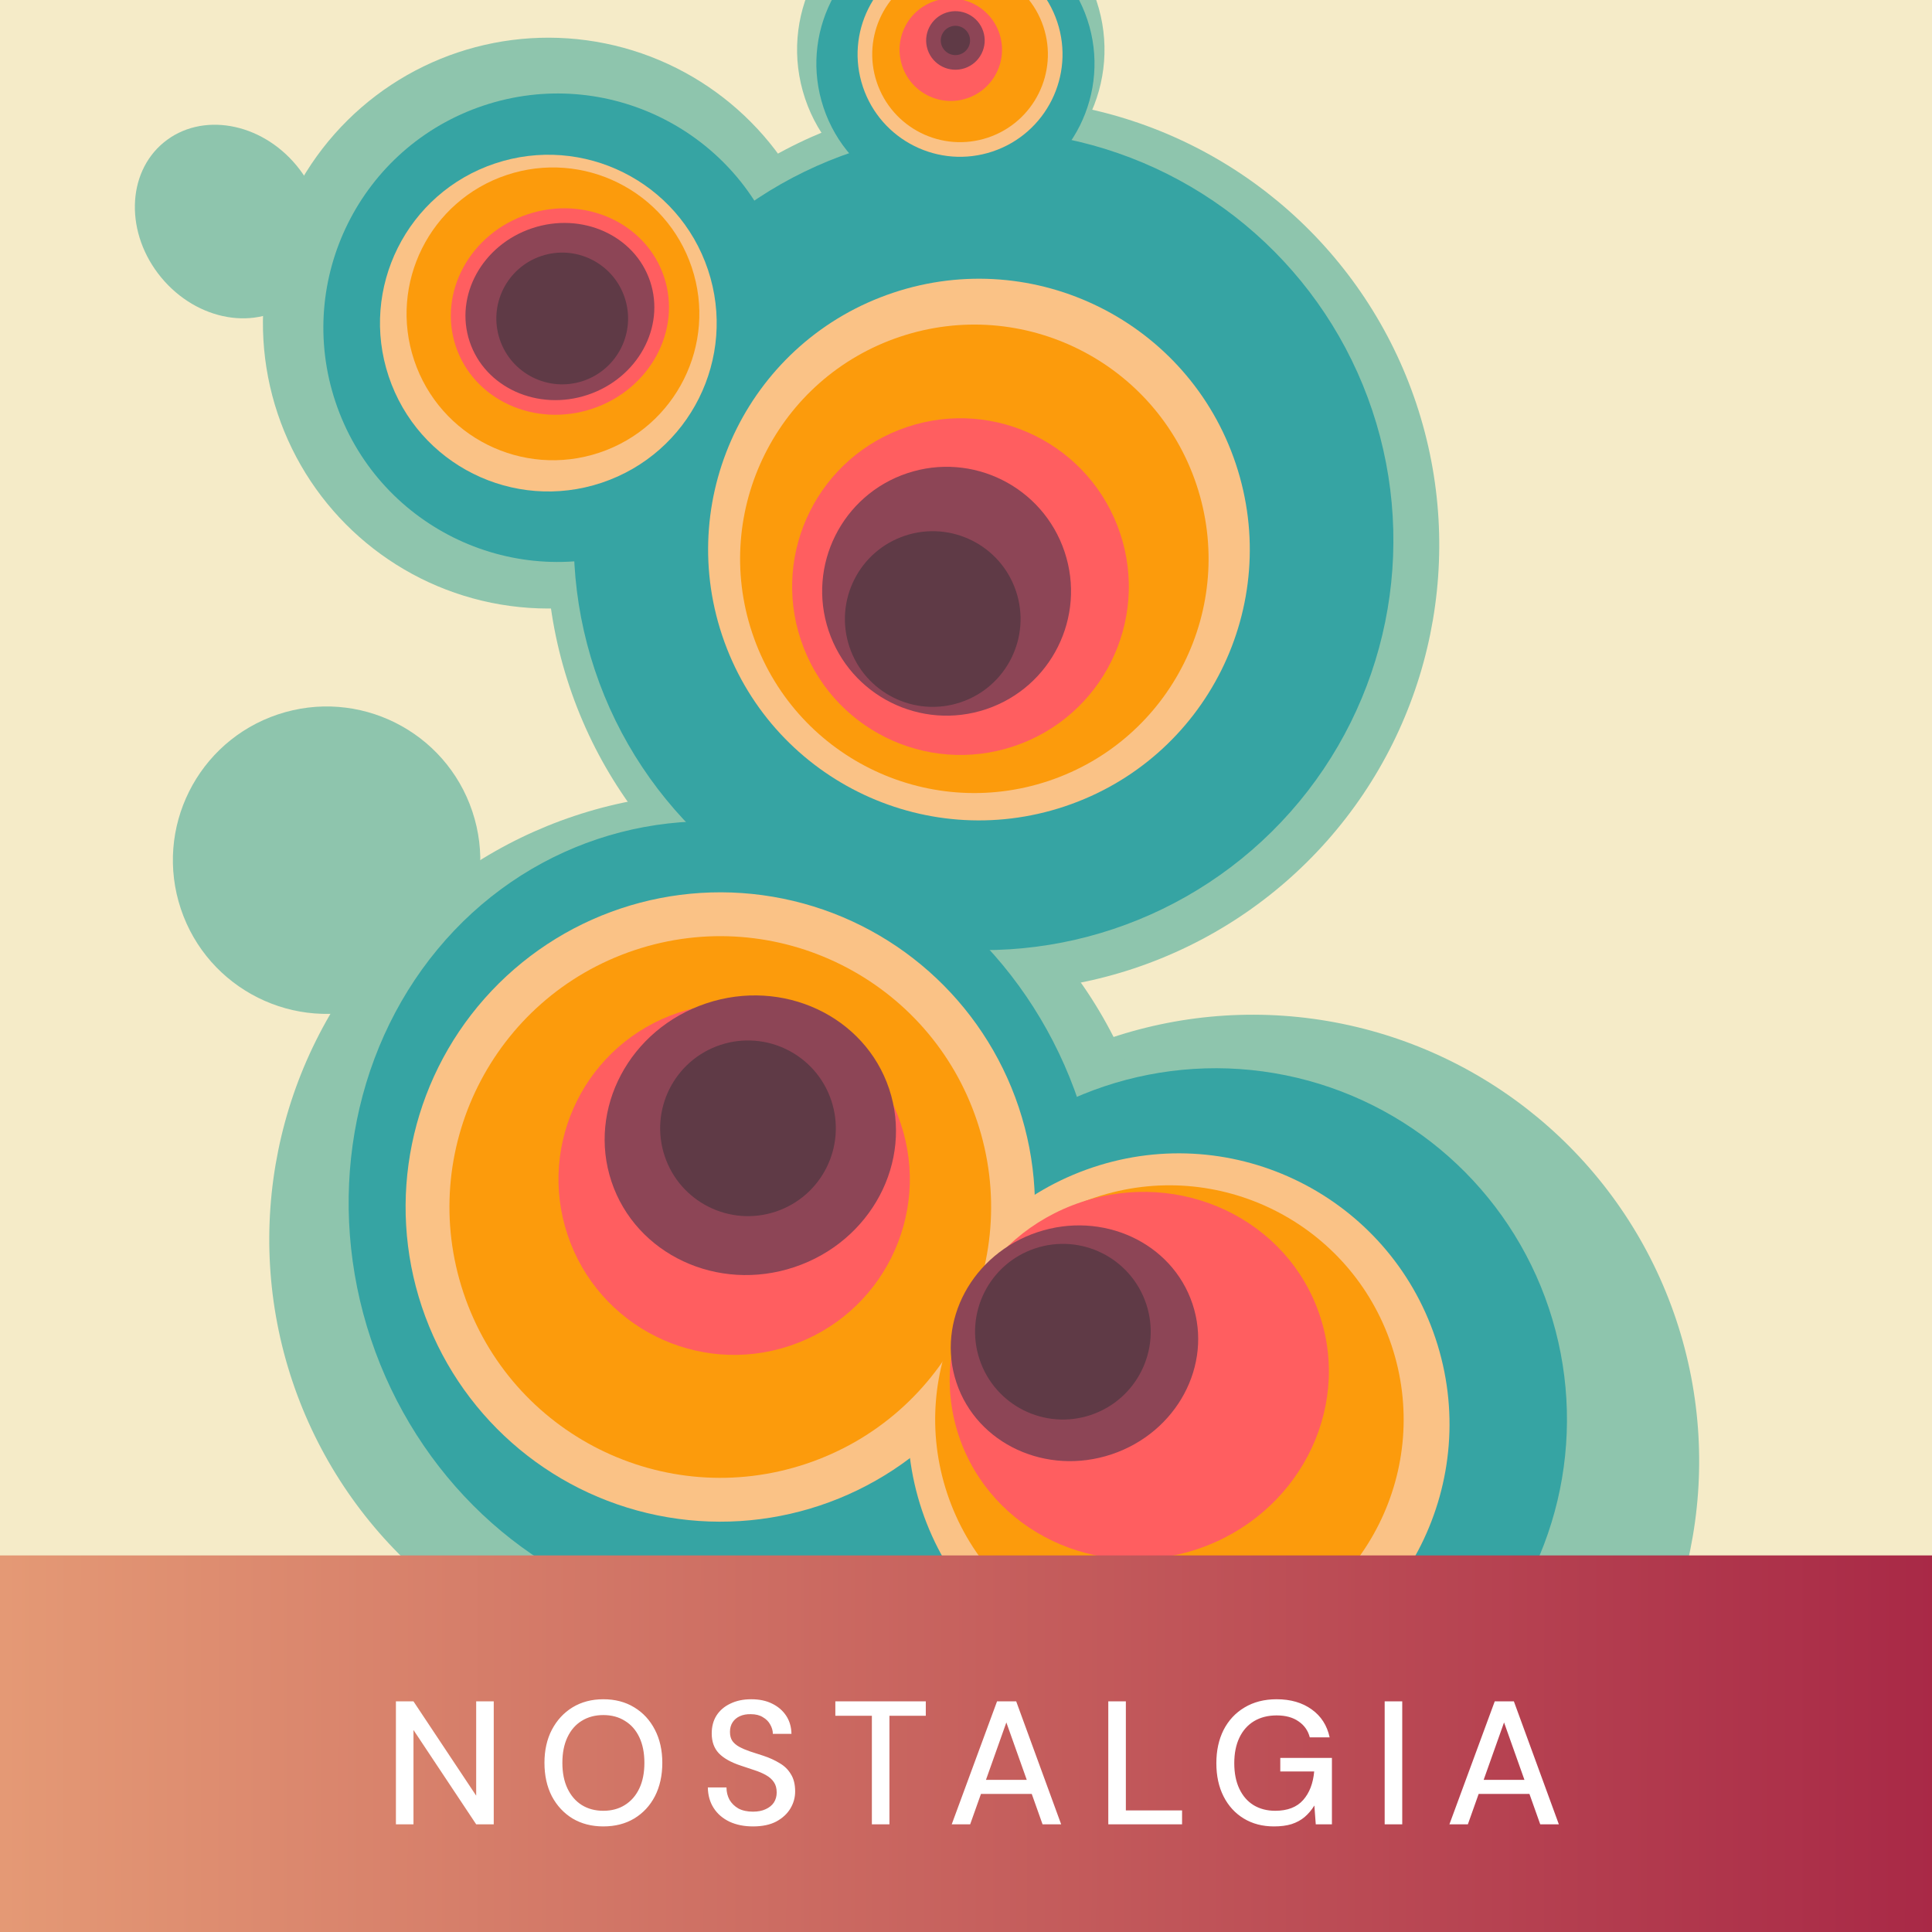 <svg width="132" height="132" viewBox="0 0 132 132" fill="none" xmlns="http://www.w3.org/2000/svg">
<rect x="0" y="0" width="132" height="132" fill="#808080" stroke="none"/>
<g clip-path="url(#clip0_2945_7031)">
<rect width="132" height="132" fill="#F5EBC8"/>
<circle cx="85.592" cy="99.829" r="30.5" transform="rotate(-18.48 85.592 99.829)" fill="#8EC5AD"/>
<circle cx="48.898" cy="84.68" r="30.5" transform="rotate(-18.48 48.898 84.68)" fill="#8EC5AD"/>
<circle cx="67.834" cy="37.23" r="30.5" transform="rotate(-18.48 67.834 37.23)" fill="#8EC5AD"/>
<circle cx="37.464" cy="22.076" r="19.5" transform="rotate(-18.48 37.464 22.076)" fill="#8EC5AD"/>
<circle cx="22.314" cy="58.77" r="10.5" transform="rotate(-18.48 22.314 58.77)" fill="#8EC5AD"/>
<circle cx="64.961" cy="3.396" r="10.5" transform="rotate(-18.48 64.961 3.396)" fill="#8EC5AD"/>
<ellipse cx="15.639" cy="15.136" rx="6" ry="7" transform="rotate(-39.559 15.639 15.136)" fill="#8EC5AD"/>
<ellipse cx="49.529" cy="83.414" rx="25.5" ry="27.5" transform="rotate(-18.48 49.529 83.414)" fill="#36A4A3"/>
<circle cx="38.097" cy="22.391" r="16" transform="rotate(-18.48 38.097 22.391)" fill="#36A4A3"/>
<circle cx="83.06" cy="96.985" r="24" transform="rotate(-18.48 83.06 96.985)" fill="#36A4A3"/>
<circle cx="67.201" cy="36.915" r="28" transform="rotate(-18.48 67.201 36.915)" fill="#36A4A3"/>
<circle cx="65.278" cy="4.345" r="9.5" transform="rotate(-18.48 65.278 4.345)" fill="#36A4A3"/>
<circle cx="65.594" cy="3.712" r="7" transform="rotate(-18.48 65.594 3.712)" fill="#FAC286"/>
<circle cx="37.464" cy="22.076" r="11.5" transform="rotate(-18.48 37.464 22.076)" fill="#FAC286"/>
<circle cx="49.212" cy="82.466" r="21.5" transform="rotate(-18.48 49.212 82.466)" fill="#FAC286"/>
<circle cx="80.531" cy="97.304" r="18.5" transform="rotate(-18.48 80.531 97.304)" fill="#FAC286"/>
<circle cx="66.885" cy="37.548" r="18.5" transform="rotate(-18.48 66.885 37.548)" fill="#FAC286"/>
<circle cx="65.594" cy="3.712" r="6" transform="rotate(-18.48 65.594 3.712)" fill="#FC9B0C"/>
<circle cx="37.78" cy="21.443" r="10" transform="rotate(-18.48 37.78 21.443)" fill="#FC9B0C"/>
<circle cx="49.212" cy="82.466" r="18.5" transform="rotate(-18.48 49.212 82.466)" fill="#FC9B0C"/>
<circle cx="79.898" cy="96.988" r="16" transform="rotate(-18.48 79.898 96.988)" fill="#FC9B0C"/>
<circle cx="66.57" cy="38.18" r="16" transform="rotate(-18.48 66.57 38.18)" fill="#FC9B0C"/>
<circle cx="64.961" cy="3.397" r="3.5" transform="rotate(-18.48 64.961 3.397)" fill="#FF5E60"/>
<ellipse cx="38.254" cy="21.285" rx="7.5" ry="7" transform="rotate(-18.48 38.254 21.285)" fill="#FF5E60"/>
<circle cx="50.16" cy="80.568" r="12" transform="rotate(-18.48 50.16 80.568)" fill="#FF5E60"/>
<ellipse cx="77.84" cy="93.986" rx="13" ry="12.5" transform="rotate(-18.48 77.84 93.986)" fill="#FF5E60"/>
<circle cx="65.623" cy="40.079" r="11.5" transform="rotate(-18.48 65.623 40.079)" fill="#FF5E60"/>
<circle cx="65.277" cy="2.764" r="2" transform="rotate(-18.48 65.277 2.764)" fill="#8D4556"/>
<ellipse cx="38.254" cy="21.285" rx="6.5" ry="6" transform="rotate(-18.48 38.254 21.285)" fill="#8D4556"/>
<ellipse cx="51.264" cy="77.563" rx="10" ry="9.5" transform="rotate(-18.48 51.264 77.563)" fill="#8D4556"/>
<ellipse cx="73.411" cy="91.776" rx="8.5" ry="8" transform="rotate(-18.48 73.411 91.776)" fill="#8D4556"/>
<circle cx="64.674" cy="40.395" r="8.5" transform="rotate(-18.48 64.674 40.395)" fill="#8D4556"/>
<circle cx="38.412" cy="21.759" r="4.5" transform="rotate(-18.48 38.412 21.759)" fill="#5F3A46"/>
<circle cx="72.62" cy="90.986" r="6" transform="rotate(-18.48 72.62 90.986)" fill="#5F3A46"/>
<circle cx="51.105" cy="77.089" r="6" transform="rotate(-18.48 51.105 77.089)" fill="#5F3A46"/>
<circle cx="63.727" cy="42.294" r="6" transform="rotate(-18.48 63.727 42.294)" fill="#5F3A46"/>
<circle cx="65.277" cy="2.764" r="1" transform="rotate(-18.48 65.277 2.764)" fill="#5F3A46"/>
<rect y="106.271" width="133.119" height="25.729" fill="url(#paint0_linear_2945_7031)"/>
<path d="M27.05 124.642V116.242H28.25L32.534 122.686V116.242H33.734V124.642H32.534L28.25 118.198V124.642H27.05ZM41.219 124.786C40.427 124.786 39.727 124.606 39.119 124.246C38.519 123.878 38.047 123.37 37.703 122.722C37.367 122.066 37.199 121.306 37.199 120.442C37.199 119.586 37.367 118.834 37.703 118.186C38.047 117.53 38.519 117.018 39.119 116.65C39.727 116.282 40.427 116.098 41.219 116.098C42.027 116.098 42.731 116.282 43.331 116.65C43.939 117.018 44.411 117.53 44.747 118.186C45.083 118.834 45.251 119.586 45.251 120.442C45.251 121.306 45.083 122.066 44.747 122.722C44.411 123.37 43.939 123.878 43.331 124.246C42.731 124.606 42.027 124.786 41.219 124.786ZM41.219 123.718C41.787 123.718 42.279 123.586 42.695 123.322C43.119 123.058 43.447 122.682 43.679 122.194C43.911 121.706 44.027 121.122 44.027 120.442C44.027 119.762 43.911 119.178 43.679 118.69C43.447 118.202 43.119 117.83 42.695 117.574C42.279 117.31 41.787 117.178 41.219 117.178C40.659 117.178 40.167 117.31 39.743 117.574C39.327 117.83 39.003 118.202 38.771 118.69C38.539 119.178 38.423 119.762 38.423 120.442C38.423 121.122 38.539 121.706 38.771 122.194C39.003 122.682 39.327 123.058 39.743 123.322C40.167 123.586 40.659 123.718 41.219 123.718ZM51.447 124.786C50.839 124.786 50.303 124.678 49.839 124.462C49.374 124.238 49.014 123.926 48.758 123.526C48.502 123.126 48.37 122.658 48.362 122.122H49.635C49.635 122.426 49.703 122.706 49.839 122.962C49.983 123.21 50.187 123.41 50.45 123.562C50.722 123.706 51.054 123.778 51.447 123.778C51.782 123.778 52.071 123.722 52.31 123.61C52.559 123.498 52.746 123.346 52.874 123.154C53.002 122.954 53.066 122.726 53.066 122.47C53.066 122.182 53.002 121.946 52.874 121.762C52.746 121.57 52.566 121.41 52.334 121.282C52.111 121.154 51.85 121.042 51.554 120.946C51.267 120.85 50.955 120.746 50.618 120.634C49.938 120.41 49.434 120.126 49.106 119.782C48.786 119.438 48.627 118.99 48.627 118.438C48.627 117.966 48.734 117.558 48.95 117.214C49.175 116.862 49.49 116.59 49.898 116.398C50.306 116.198 50.782 116.098 51.327 116.098C51.879 116.098 52.355 116.198 52.755 116.398C53.163 116.598 53.483 116.874 53.715 117.226C53.947 117.578 54.066 117.99 54.075 118.462H52.803C52.803 118.246 52.742 118.034 52.623 117.826C52.511 117.618 52.343 117.45 52.118 117.322C51.903 117.186 51.63 117.118 51.303 117.118C51.023 117.11 50.775 117.154 50.559 117.25C50.343 117.346 50.175 117.486 50.054 117.67C49.934 117.854 49.874 118.074 49.874 118.33C49.874 118.586 49.931 118.794 50.042 118.954C50.154 119.106 50.31 119.238 50.511 119.35C50.718 119.462 50.962 119.566 51.242 119.662C51.523 119.75 51.831 119.85 52.166 119.962C52.575 120.098 52.943 120.266 53.27 120.466C53.599 120.658 53.855 120.91 54.038 121.222C54.23 121.526 54.327 121.918 54.327 122.398C54.327 122.814 54.218 123.202 54.002 123.562C53.786 123.922 53.467 124.218 53.042 124.45C52.618 124.674 52.087 124.786 51.447 124.786ZM59.569 124.642V117.226H57.073V116.242H63.253V117.226H60.769V124.642H59.569ZM65.025 124.642L68.121 116.242H69.43L72.501 124.642H71.23L68.757 117.682L66.285 124.642H65.025ZM66.43 122.566L66.754 121.606H70.713L71.037 122.566H66.43ZM75.722 124.642V116.242H76.922V123.694H80.762V124.642H75.722ZM87.041 124.786C86.257 124.786 85.569 124.606 84.977 124.246C84.385 123.886 83.925 123.382 83.597 122.734C83.269 122.086 83.105 121.33 83.105 120.466C83.105 119.61 83.269 118.854 83.597 118.198C83.933 117.542 84.409 117.03 85.025 116.662C85.649 116.286 86.381 116.098 87.221 116.098C88.181 116.098 88.981 116.33 89.621 116.794C90.261 117.25 90.669 117.886 90.845 118.702H89.489C89.369 118.238 89.113 117.874 88.721 117.61C88.337 117.338 87.837 117.202 87.221 117.202C86.629 117.202 86.113 117.334 85.673 117.598C85.241 117.862 84.909 118.238 84.677 118.726C84.445 119.214 84.329 119.794 84.329 120.466C84.329 121.146 84.445 121.73 84.677 122.218C84.909 122.706 85.233 123.078 85.649 123.334C86.073 123.59 86.565 123.718 87.125 123.718C87.965 123.718 88.601 123.474 89.033 122.986C89.465 122.498 89.717 121.846 89.789 121.03H87.473V120.106H91.001V124.642H89.897L89.801 123.358C89.609 123.67 89.385 123.934 89.129 124.15C88.881 124.358 88.585 124.518 88.241 124.63C87.905 124.734 87.505 124.786 87.041 124.786ZM94.605 124.642V116.242H95.805V124.642H94.605ZM99.029 124.642L102.125 116.242H103.433L106.505 124.642H105.233L102.761 117.682L100.289 124.642H99.029ZM100.433 122.566L100.757 121.606H104.717L105.041 122.566H100.433Z" fill="white"/>
</g>
<defs>
<linearGradient id="paint0_linear_2945_7031" x1="-48" y1="119" x2="133.119" y2="119.136" gradientUnits="userSpaceOnUse">
<stop stop-color="#FAC286"/>
<stop offset="1" stop-color="#A82846"/>
</linearGradient>
<clipPath id="clip0_2945_7031">
<rect width="132" height="132" fill="white"/>
</clipPath>
</defs>
</svg>
